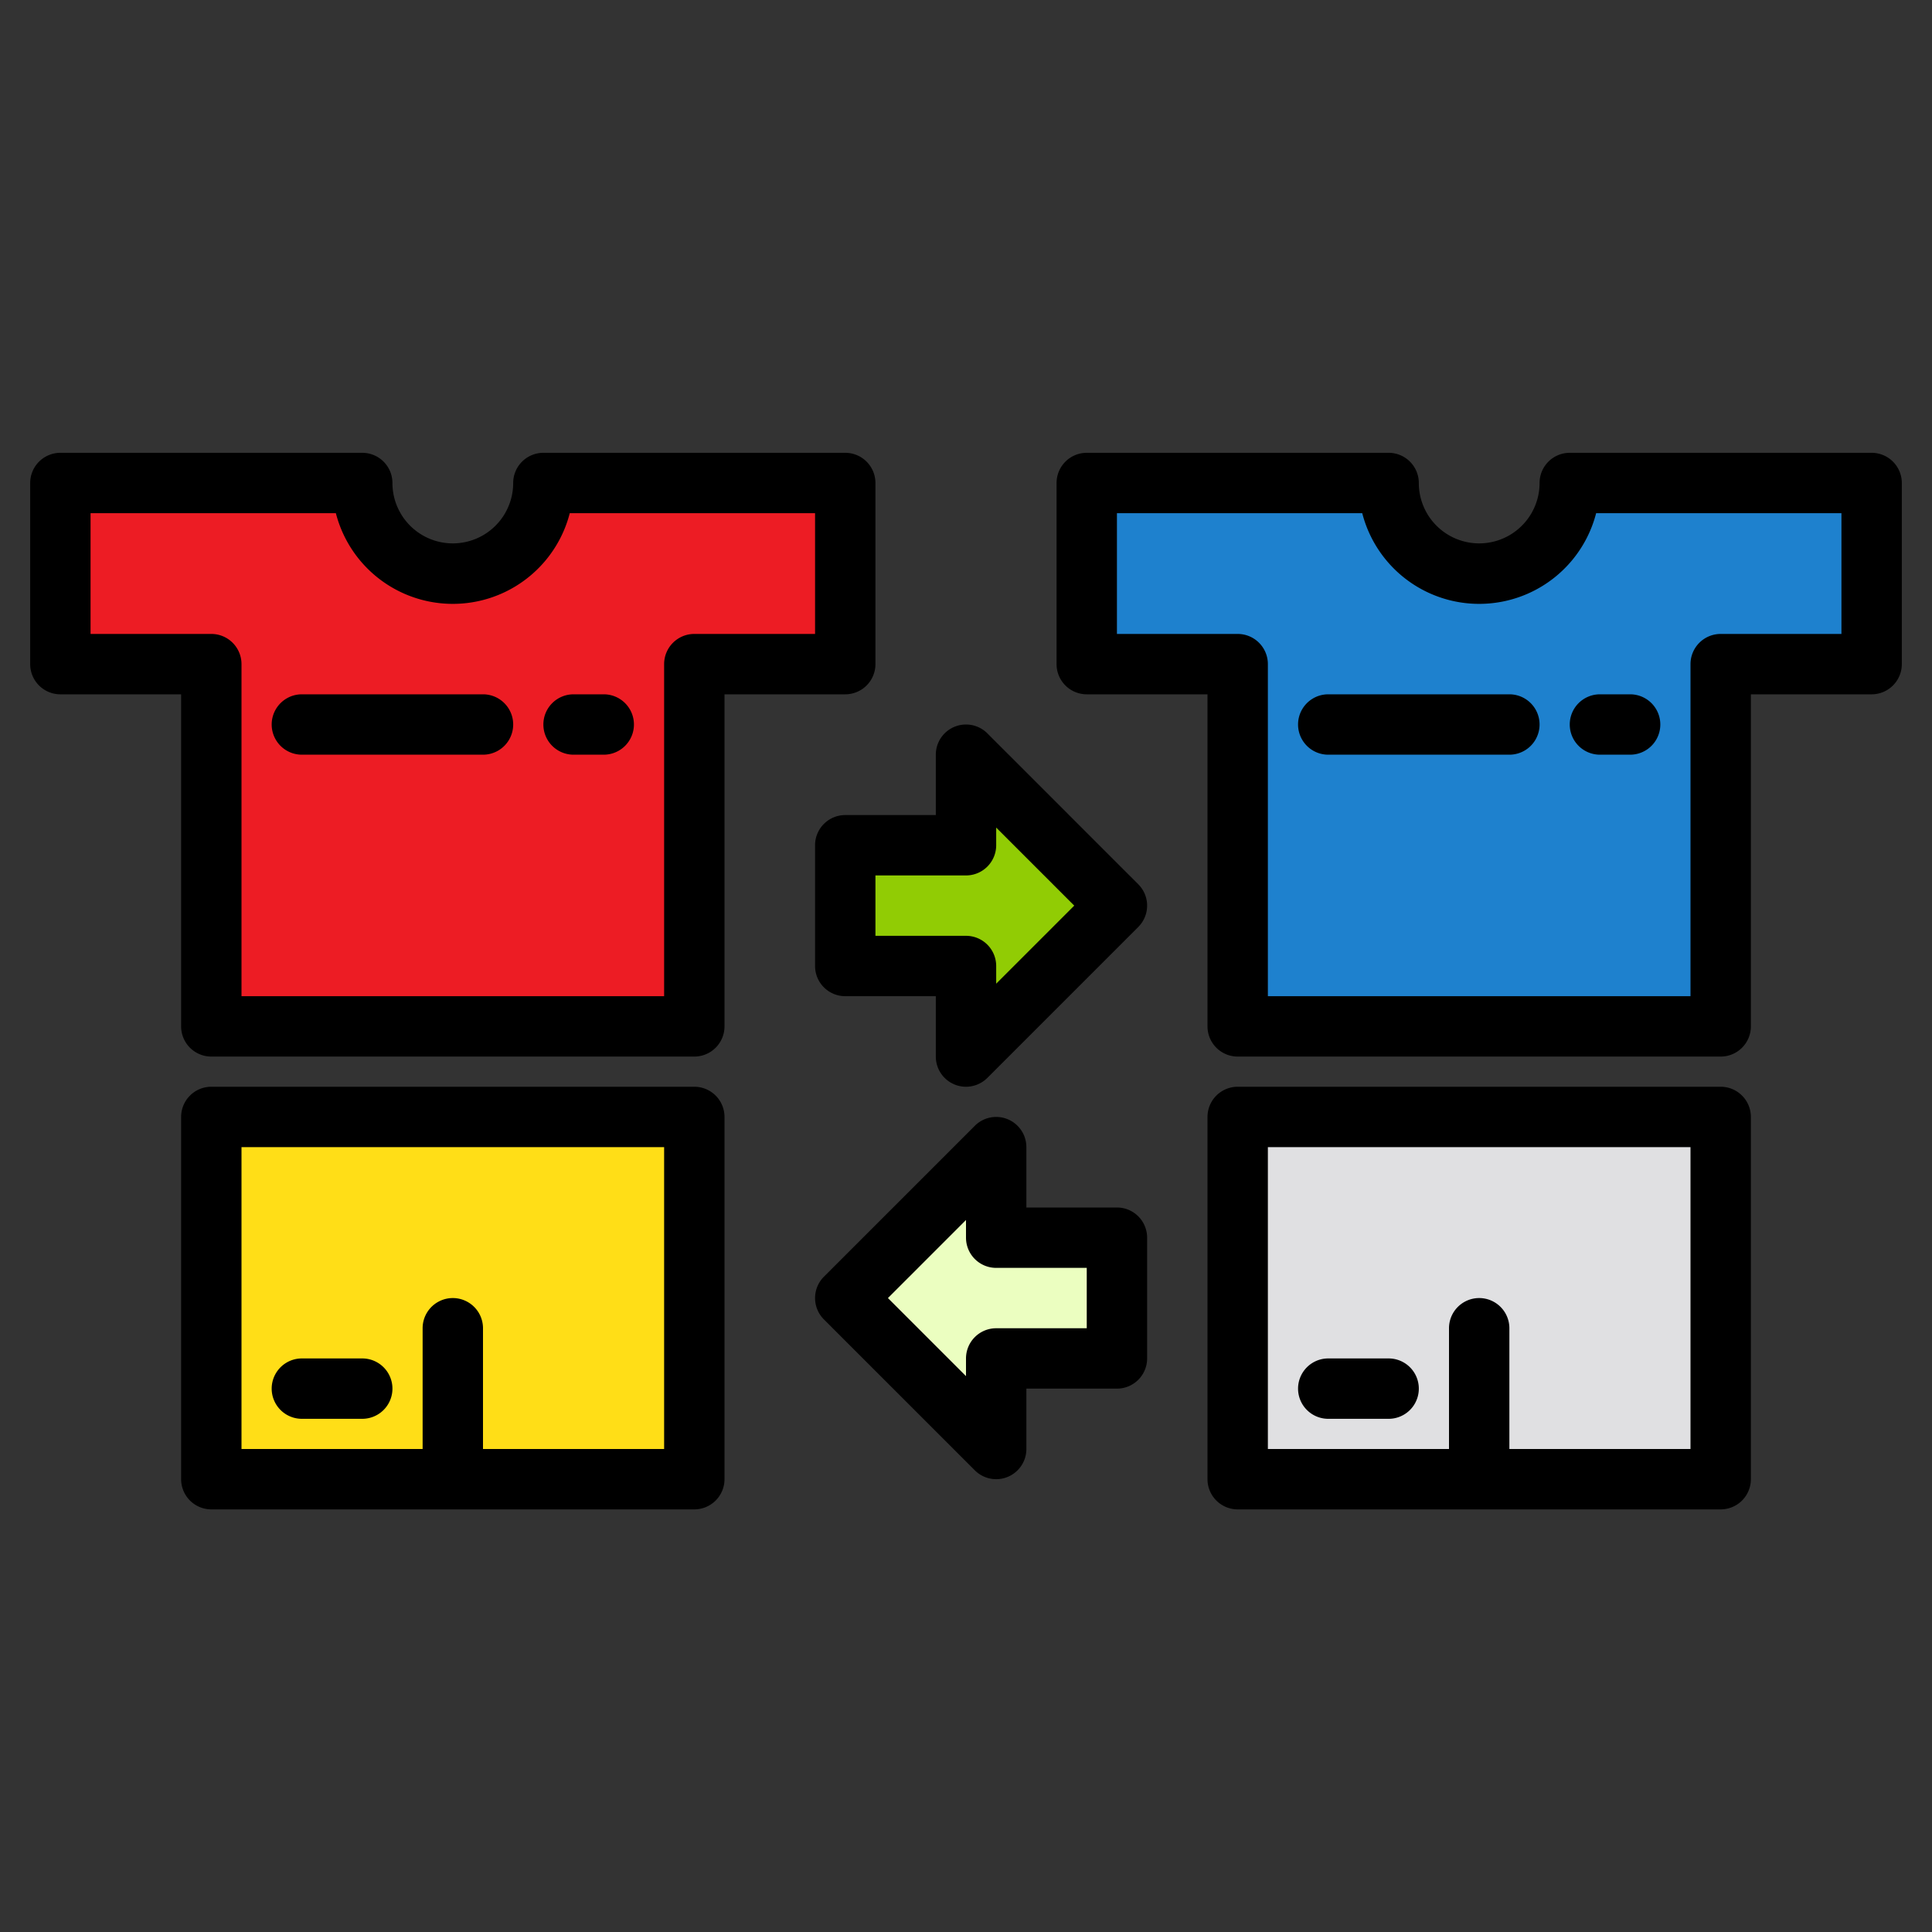 <svg height="512" viewBox="0 0 64 64" width="512" xmlns="http://www.w3.org/2000/svg"><rect x="0" y="0" width="64" height="64" fill="#333333" stroke="none"/><g id="Substitute-2" data-name="Substitute"><path d="m28 16v6h-5v12h-16v-12h-5v-6h10a3 3 0 0 0 6 0z" fill="#ed1c24"/><path d="m7 37h16v12h-16z" fill="#ffde17"/><path d="m62 16v6h-5v12h-16v-12h-5v-6h10a3 3 0 0 0 6 0z" fill="#1e81ce"/><path d="m41 37h16v12h-16z" fill="#e0e0e2"/><path d="m32 35v-3h-4v-4h4v-3l5 5z" fill="#91cc04"/><path d="m33 38v3h4v4h-4v3l-5-5z" fill="#ebfec0"/><path d="m29 22v-6a1 1 0 0 0 -1-1h-10a1 1 0 0 0 -1 1 2 2 0 0 1 -4 0 1 1 0 0 0 -1-1h-10a1 1 0 0 0 -1 1v6a1 1 0 0 0 1 1h4v11a1 1 0 0 0 1 1h16a1 1 0 0 0 1-1v-11h4a1 1 0 0 0 1-1zm-2-1h-4a1 1 0 0 0 -1 1v11h-14v-11a1 1 0 0 0 -1-1h-4v-4h8.126a4 4 0 0 0 7.748 0h8.126z"/><path d="m23 36h-16a1 1 0 0 0 -1 1v12a1 1 0 0 0 1 1h16a1 1 0 0 0 1-1v-12a1 1 0 0 0 -1-1zm-1 12h-6v-4a1 1 0 0 0 -2 0v4h-6v-10h14z"/><path d="m16 23h-6a1 1 0 0 0 0 2h6a1 1 0 0 0 0-2z"/><path d="m18 24a1 1 0 0 0 1 1h1a1 1 0 0 0 0-2h-1a1 1 0 0 0 -1 1z"/><path d="m62 15h-10a1 1 0 0 0 -1 1 2 2 0 0 1 -4 0 1 1 0 0 0 -1-1h-10a1 1 0 0 0 -1 1v6a1 1 0 0 0 1 1h4v11a1 1 0 0 0 1 1h16a1 1 0 0 0 1-1v-11h4a1 1 0 0 0 1-1v-6a1 1 0 0 0 -1-1zm-1 6h-4a1 1 0 0 0 -1 1v11h-14v-11a1 1 0 0 0 -1-1h-4v-4h8.126a4 4 0 0 0 7.748 0h8.126z"/><path d="m57 36h-16a1 1 0 0 0 -1 1v12a1 1 0 0 0 1 1h16a1 1 0 0 0 1-1v-12a1 1 0 0 0 -1-1zm-1 12h-6v-4a1 1 0 0 0 -2 0v4h-6v-10h14z"/><path d="m50 23h-6a1 1 0 0 0 0 2h6a1 1 0 0 0 0-2z"/><path d="m52 24a1 1 0 0 0 1 1h1a1 1 0 0 0 0-2h-1a1 1 0 0 0 -1 1z"/><path d="m10 47h2a1 1 0 0 0 0-2h-2a1 1 0 0 0 0 2z"/><path d="m44 47h2a1 1 0 0 0 0-2h-2a1 1 0 0 0 0 2z"/><path d="m32.707 24.293a1 1 0 0 0 -1.707.707v2h-3a1 1 0 0 0 -1 1v4a1 1 0 0 0 1 1h3v2a1 1 0 0 0 1.707.707l5-5a1 1 0 0 0 0-1.414zm.293 8.293v-.586a1 1 0 0 0 -1-1h-3v-2h3a1 1 0 0 0 1-1v-.586l2.586 2.586z"/><path d="m37 40h-3v-2a1 1 0 0 0 -1.707-.707l-5 5a1 1 0 0 0 0 1.414l5 5a1 1 0 0 0 1.707-.707v-2h3a1 1 0 0 0 1-1v-4a1 1 0 0 0 -1-1zm-1 4h-3a1 1 0 0 0 -1 1v.586l-2.586-2.586 2.586-2.586v.586a1 1 0 0 0 1 1h3z"/></g></svg>